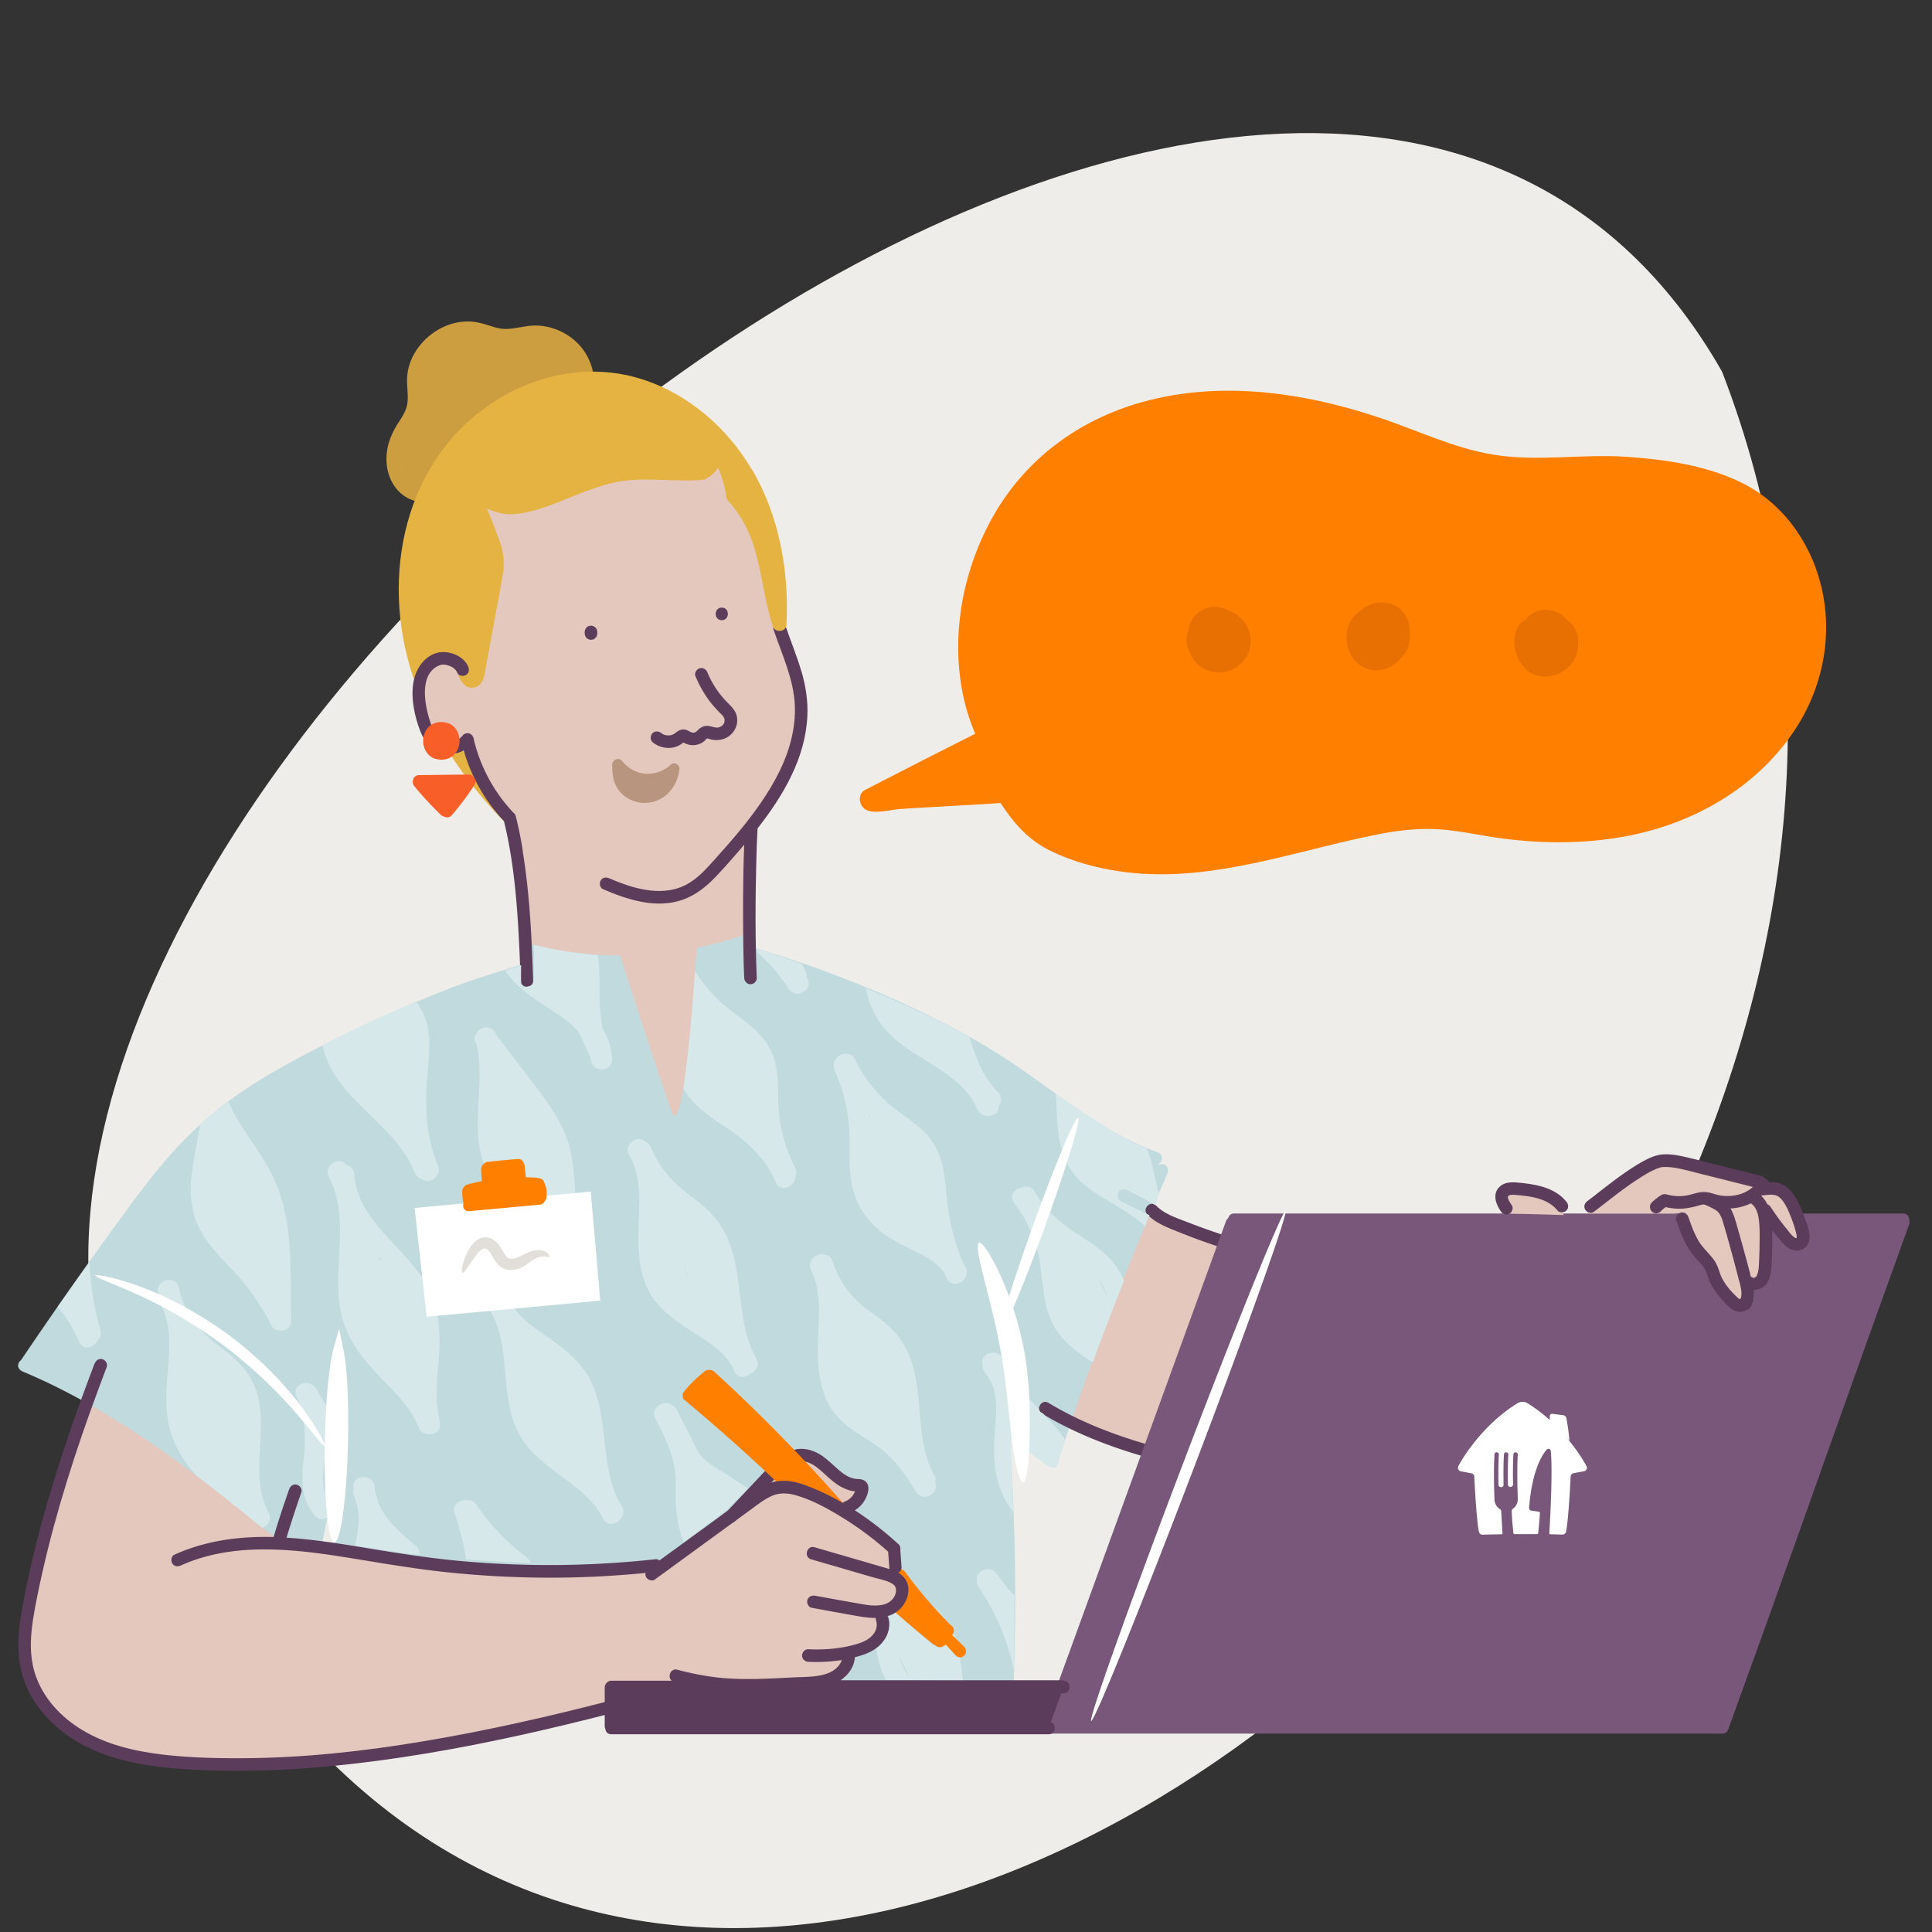 <svg xmlns="http://www.w3.org/2000/svg" viewBox="0 0 200 200"><rect x="0" y="0" width="200" height="200" fill="#333333" stroke="none"/><defs><style>.cls-1{fill:none}.cls-2{fill:#f75e28}.cls-3{fill:#e87003}.cls-4{fill:#e4c7bd}.cls-5{fill:#fff}.cls-7{fill:#e5b342}.cls-8{fill:#ff8000}.cls-9{fill:#c1dade}.cls-11{fill:#d6e8ea}.cls-14{fill:#5b3d5b}</style></defs><path d="M178.27 38.48C136.5-34.92-1.77 72.32 9.83 138.3c42.4 140.6 210.92 10.13 168.44-99.82Z" style="fill:#efedea" id="BG_Strong"/><g id="Illustrations"><path d="M60.98 37.26c-.6-1.37-1.76-2.46-3.14-3.05a6.15 6.15 0 0 0-2.27-.51c-.85-.02-1.67.19-2.5.3-.4.05-.82.08-1.22.02s-.8-.19-1.18-.31c-.72-.23-1.44-.43-2.2-.43-2.69-.02-5.24 1.9-6.07 4.43-.23.69-.29 1.42-.25 2.15.04.83.16 1.66-.12 2.46-.26.72-.76 1.34-1.13 2-.4.72-.71 1.52-.83 2.33-.23 1.55.15 3.2 1.31 4.31 1.22 1.16 2.97 1.29 4.52.84.4-.12.8-.28 1.18-.45.32-.14.4-.61.23-.89-.19-.33-.57-.38-.89-.23-.62.28-1.34.5-2.04.53.14-.11.26-.24.38-.38.51-.61.86-1.26 1.14-2.01.1-.26.18-.53.25-.8.38-.02.74-.15 1.07-.37.24-.16.45-.36.65-.58.15.05.31.08.49.1 1.12.13 2.1-.61 2.89-1.29.55-.47 1.05-.99 1.54-1.52.98-1.07 1.9-2.22 2.96-3.21.15-.14.3-.27.45-.4l.15-.12c.45.2.98.18 1.47-.07.12-.06.23-.14.34-.22.02.03.04.07.06.1.36.65 1.24.97 1.93.72-.04.24-.1.47-.18.7-.11.33.13.71.45.8.35.1.69-.12.8-.45.5-1.48.38-3.09-.24-4.51ZM44.33 48.61v-.02c.06.08.05.09 0 .02Zm12.54-10.32s.06.05.09.07c.07.07.08.1-.1-.08h.01Zm-14.58 9.99c-.1.1-.25.15 0 0Z" style="fill:#cc9e40" id="Layer_19"/><g id="Layer_10"><path class="cls-9" d="M34.1 153.06c-.03.16-1.44 7.04-1.44 7.04l-2.09-.36s-4.17-3.6-7.66-5.85-11.13-7.88-12.88-8.84-7.1-3.55-7.1-3.55 2.69-4.59 3.74-6.1 5.69-8.04 6.98-9.77c1.28-1.73 5.94-7.36 7.36-8.61 1.42-1.26 5.29-4.09 6.94-5.07 1.65-.97 8.36-4.5 10.54-5.49s9.69-4.09 11.03-4.53 4.42-1.41 4.42-1.41.31-1.52 1.26-1.86 2.55.49 4.16.59c3.21.2 6.94.43 9.44.09s5.44-1.04 5.92-1.19 2.91-.84 2.91-.84l.13 1.34s3.38 1.09 6.37 2.16 12.29 4.58 17.4 7.93 9.74 6.73 11.29 7.68c1.54.95 4.95 2.71 5.44 2.91s1.61.54 1.61.54l.25 1.64s-2.16 5.25-2.3 5.62-4.29 10.7-4.62 11.57c-.32.88-4.26 12.49-4.26 12.49s-2.16-1.55-2.55-1.86c-.38-.31-2.82-1.86-2.82-1.86s.84 12.77.85 15.44c.01 2.67-.15 11.58-.15 11.58l-19.02-.08-19.04-.11-2.94.26-8.79-12s-3.42-.1-7.16-.36-10.15-1.46-10.15-1.46l-1.76-.33s-.44-1.77-.61-2.48c-.17-.71-.71-4.91-.71-4.91Z"/><path class="cls-4" d="M54.54 98.18s-.26-3.44-.52-5.75-.94-6.42-1.05-6.9-3.09-4.71-3.61-6.04-.97-2.94-.97-2.94-1.34.85-2.51.4-1.6-2.31-2.05-3.61-.58-3.14.07-3.91 1.49-1.58 2.35-1.27 1.53.86 1.75 1.36.59 1.34.97 1.01.85-2.49 1.14-4.04c.29-1.56 1.6-7.01 1.38-8.15-.45-2.25-1.23-4.34-1.23-4.34L49 51.36s2.33 1.29 3.55 1.22 5.23-1.28 6.37-1.73 4.86-1.76 7-1.81c2.14-.04 4.68.1 5.93-.06 1.24-.16 1.73-.37 1.97-.93s.57-1 .57-1 .81 1.55 1.05 2.49.38 1.83.38 1.83 2.46 3.16 3.06 5.76c.59 2.6 1.09 5.49 1.55 6.92.46 1.44 1.61 4.24 1.97 5.77.36 1.53.55 4.39 0 6.74s-3.29 7.23-3.52 7.54-1.09 1.7-1.09 1.7l-.13 11.55s-5.46 1.66-7.8 1.94-9.74.16-11.07-.08c-1.34-.24-4.23-1.01-4.23-1.01ZM9.28 144.33c-.1.26 8.87 5.95 11.29 7.78s10 7.62 10 7.62 9.03.83 12.56 1.61 14.71 1.61 17.9 1.22c3.18-.39 6.84-.51 6.84-.51s4.17-2.46 6.78-4.37c2.62-1.91 4.93-4.86 4.93-4.86s1.71-3.46 4.1-1.97c2.38 1.49 3.85 3.05 5.46 2.94 0 0 .7.69-.37 1.47s-1.96.8-1.96.8 2.75 1.61 4.09 2.76 1.66 1.63 1.73 2.53.44 2.32.44 2.32c.27.5.61 1.59-.16 2.22s-1.49.93-1.49.93.12 1.93-.36 2.51-3.19 1.94-3.19 1.94-.08 1.5-1.06 2.03c-.98.53-4.7 1.23-5.62 1.14s-10.93-.92-10.93-.92l-.98 1.08h-6l-.04 2.13s-2.25.59-4.58 1.15c-2.33.55-17.69 3.65-21.9 4.06-4.22.42-15.81.94-19.29.43-3.48-.51-8.9-1.68-10.99-3.92s-4.25-3.6-3.93-7.52c.32-3.92 1.49-9.8 2.24-12.49s4.51-14.09 4.51-14.09ZM126.79 128.57l-7.85 21.68s-4.32-1.35-5.69-1.95c-1.37-.6-2.79-1.55-2.79-1.55s5.28-15.73 5.9-17.24c.62-1.52 2.78-4.56 2.78-4.56s4.3 2.81 5.39 2.89c1.09.08 2.26.74 2.26.74Z"/></g><g id="Layer_8"><path class="cls-7" d="M47.69 77.37c-.19-.29-.58-.42-.89-.23-.29.17-.42.59-.23.89 1.59 2.48 3.45 4.79 5.51 6.91.58.6 1.5-.32.92-.92-1.98-2.04-3.77-4.25-5.31-6.64Z"/><path class="cls-9" d="M33.56 153.33c.11 1.22.17 2.46.38 3.66s.56 2.3.86 3.44c.21.81 1.46.46 1.25-.35-.3-1.13-.65-2.25-.85-3.41-.02-.09-.03-.18-.05-.27 0-.02-.03-.19-.01-.08s0-.06-.01-.08c-.03-.23-.05-.45-.07-.68-.07-.75-.13-1.5-.2-2.24-.03-.35-.28-.65-.65-.65-.33 0-.68.3-.65.65Z"/><path class="cls-9" d="M33.28 160.06a468.096 468.096 0 0 1 4.43-19.6c.2-.81-1.05-1.16-1.25-.35-1.26 5.06-2.44 10.15-3.53 15.25-.31 1.45-.61 2.89-.9 4.34-.07.34.1.7.45.8.32.09.73-.11.8-.45ZM109.27 150.66a34.587 34.587 0 0 1-4.56-3.63c-.26-.24-.66-.25-.92 0s-.26.68 0 .92c1.49 1.41 3.11 2.69 4.82 3.83.29.19.72.06.89-.23.19-.32.06-.69-.23-.89Z"/><path class="cls-9" d="M101.12 129.21c.87 5.85 1.52 11.72 1.97 17.62a248.229 248.229 0 0 1 .54 27.68c-.03.83 1.27.83 1.3 0 .22-5.96.22-11.93 0-17.9a249.502 249.502 0 0 0-2.55-27.75c-.05-.35-.49-.54-.8-.45-.37.1-.5.45-.45.8ZM53.78 99.91c-2.01.63-4.02 1.24-6 1.95h-.01c-3.67 1.37-7.28 2.93-10.82 4.62-3.24 1.54-6.46 3.17-9.53 5.01-.34.2-.68.42-1.01.63-1.13.7-2.23 1.46-3.28 2.28-.16.12-.32.23-.48.35-.05.04-.09.08-.14.13-1.85 1.5-3.57 3.17-5.15 4.98-1.6 1.84-3.07 3.79-4.51 5.76-1.75 2.39-3.47 4.79-5.18 7.21-1.86 2.64-3.69 5.3-5.5 7.98-.13.09-.23.23-.27.37-.1.37.13.66.45.8 3.9 1.63 7.61 3.7 11.15 5.99 3.55 2.29 6.92 4.81 10.24 7.41 1.9 1.49 3.77 3 5.65 4.51.27.22.65.27.92 0 .23-.23.27-.7 0-.92-3.37-2.72-6.74-5.44-10.23-8.01-3.46-2.56-7.04-4.97-10.81-7.06a67.594 67.594 0 0 0-5.73-2.82c3.14-4.66 6.37-9.26 9.67-13.8 2.8-3.85 5.67-7.64 9.3-10.76.33-.28.66-.55.99-.82a54.15 54.15 0 0 1 3.74-2.6c.63-.38 1.27-.74 1.92-1.09.08-.04.14-.1.19-.17a141.95 141.95 0 0 1 12.79-6.33c1.96-.85 3.94-1.66 5.95-2.41h.01c1.98-.72 4-1.33 6.01-1.95.79-.25.45-1.5-.35-1.25ZM118.35 120.09c.37.15.74.29 1.12.43.33.12.71-.13.8-.45.1-.36-.12-.68-.45-.8-2.89-1.05-5.55-2.6-8.08-4.33-2.53-1.73-5.03-3.65-7.63-5.35-2.52-1.64-5.16-3.09-7.86-4.42-2.86-1.41-5.8-2.68-8.77-3.84a112.48 112.48 0 0 0-8.65-2.99l-1.02-.3c-.8-.23-1.15 1.02-.35 1.25 2.9.84 5.76 1.8 8.58 2.87 2.94 1.11 5.84 2.33 8.67 3.69 2.84 1.36 5.42 2.75 7.99 4.36 2.62 1.65 5.07 3.53 7.61 5.29 2.54 1.77 5.18 3.4 8.05 4.57ZM120.61 120.6c-.27-.16-.75-.09-.89.23-1.69 3.88-3.32 7.79-4.87 11.73s-2.93 7.68-4.28 11.56c-.79 2.28-1.56 4.57-2.31 6.87-.11.33.13.71.45.8.35.1.69-.12.8-.45a333.7 333.7 0 0 1 4.11-11.89c1.44-3.94 2.88-7.63 4.44-11.39.9-2.2 1.83-4.38 2.78-6.56.14-.32.1-.7-.23-.89Z"/><path class="cls-9" d="M78.08 97.15c-.09-.32-.46-.57-.8-.45a39.504 39.504 0 0 1-17.62 1.94c-1.68-.2-3.34-.52-4.98-.94-.81-.21-1.15 1.05-.35 1.25a40.641 40.641 0 0 0 18.29.39c1.69-.35 3.36-.82 5-1.39.33-.11.55-.44.45-.8Z"/><path class="cls-14" d="M82.96 69.5c-.46-1.58-1.1-3.11-1.63-4.67-.11-.33-.45-.55-.8-.45-.32.09-.56.46-.45.8.86 2.56 2.08 5.09 2.2 7.83.1 2.35-.53 4.65-1.55 6.76-1.09 2.23-2.55 4.27-4.12 6.18-.8.97-1.63 1.91-2.47 2.85-.84.93-1.67 1.91-2.74 2.57-2.58 1.62-5.75.67-8.33-.45-.32-.14-.7-.1-.89.23-.16.27-.09.75.23.89 2.56 1.11 5.56 2.08 8.32 1.08 1.34-.49 2.43-1.38 3.4-2.4.89-.93 1.74-1.91 2.58-2.89l.33-.39c-.14 3.55-.14 7.12-.09 10.67.02 1.04.04 2.09.09 3.13.02.35.29.65.65.65.34 0 .66-.3.65-.65-.17-4.1-.15-8.22-.04-12.33.03-1.04.06-2.09.12-3.13v-.02c2.67-3.41 4.97-7.29 5.16-11.68.07-1.55-.18-3.09-.61-4.58ZM9.78 141.17c-2.4 6.31-4.58 12.72-6.19 19.28-.4 1.64-.77 3.29-1.09 4.94s-.62 3.35-.6 5.05c.02 1.55.32 3.07.98 4.47.56 1.2 1.37 2.29 2.31 3.23 4.47 4.46 11.15 4.98 17.12 5.14 6.47.18 12.95-.41 19.35-1.37 6.53-.98 12.98-2.38 19.39-3.98l2.37-.6c.79-.2.46-1.46-.35-1.25-6.3 1.63-12.66 3.07-19.07 4.15-6.28 1.06-12.65 1.76-19.02 1.78-3.08.01-6.22-.07-9.27-.53-2.87-.43-5.7-1.27-8.08-2.97-2.06-1.47-3.71-3.6-4.23-6.11-.33-1.56-.22-3.19.02-4.75s.6-3.24.96-4.85c1.46-6.47 3.51-12.81 5.82-19.03.28-.76.56-1.51.85-2.27.13-.33-.14-.71-.45-.8-.37-.1-.67.13-.8.45Z"/><path class="cls-8" d="m99.8 170.46-1.24-1.2c.06-.07.11-.14.13-.22.04-.08.06-.16.06-.25a.66.66 0 0 0-.19-.46.567.567 0 0 0-.18-.12c-.01-.01-.02-.03-.03-.04a47.444 47.444 0 0 1-4.61-5.4c-.21-.28-.56-.42-.89-.23-.28.16-.44.6-.23.89.31.42.62.84.94 1.25l-.41 1.05c-.23-.09-.51-.07-.69.13-.22.24-.28.69 0 .92l4.08 3.39c.08.07.19.12.29.15.12.11.29.2.46.19l.17-.02c.11-.03.21-.09.29-.17h.01l1.13 1.07c.12.12.29.19.46.19s.35-.07.46-.19.2-.29.19-.46-.06-.34-.19-.46Z"/><path class="cls-14" d="m76.12 157.45 3.92-4.17c.24-.26.25-.66 0-.92s-.68-.26-.92 0l-3.92 4.17c-.24.26-.25.66 0 .92s.68.26.92 0ZM82.46 151.36c1.19-.4 2.24.62 3.05 1.36.48.44.98.88 1.55 1.19.3.16.62.3.94.39.17.04.35.07.52.09.13.02.34-.01.44.03l-.29-.17c-.06-.24-.08-.28-.08-.13 0-.05 0-.03-.02.05-.02.1-.05.2-.09.29-.03.08-.15.29-.22.38-.19.25-.49.48-.76.58-.33.12-.55.44-.45.8.09.32.47.58.8.45.73-.27 1.35-.77 1.72-1.46.18-.35.34-.77.33-1.17-.01-.62-.49-.94-1.07-.93-.73 0-1.38-.41-1.92-.87-.65-.55-1.23-1.17-1.95-1.63-.83-.53-1.89-.81-2.85-.5-.33.11-.55.45-.45.8.09.32.46.56.8.45ZM146.11 128.88c2.35 4.78 2.72 10.45 1.19 15.54-.43 1.45-1.02 2.83-1.77 4.15-.41.73.71 1.38 1.12.66 2.8-4.97 3.55-10.99 2.2-16.53-.38-1.55-.93-3.04-1.63-4.47-.15-.31-.6-.4-.89-.23-.32.19-.39.57-.23.89Z"/><path class="cls-14" d="M145.64 148.44c-1.5 1.7-3.46 2.87-5.63 3.5-2.53.73-5.2.7-7.8.41-2.71-.3-5.4-.88-8.06-1.47-2.58-.57-5.14-1.22-7.65-2.06-2.77-.93-5.46-2.09-7.97-3.6-.72-.43-1.37.69-.66 1.12 4.66 2.8 9.9 4.43 15.17 5.62 2.75.62 5.53 1.2 8.32 1.58 2.8.37 5.6.47 8.33-.18s5.07-1.97 6.85-4c.23-.26.26-.66 0-.92-.24-.24-.69-.26-.92 0ZM74.72 64.2c.83 0 .84-1.3 0-1.3s-.84 1.3 0 1.3ZM60.53 65.42v.16c0 .09.02.17.06.25.03.08.07.15.13.21s.13.11.21.13c.08.04.16.06.25.06l.17-.02c.11-.03.21-.09.29-.17l.1-.13c.06-.1.09-.21.09-.33v-.16c0-.09-.02-.17-.06-.25a.571.571 0 0 0-.13-.21.465.465 0 0 0-.21-.13.542.542 0 0 0-.25-.06l-.17.02c-.11.03-.21.09-.29.17l-.1.13a.63.63 0 0 0-.09.33ZM67.54 76.82c.86.71 2.14.84 3.06.15.02-.01.26-.18.26-.19l-.19.02s.03.02.04.03c.04.04.1.06.15.09.27.14.57.22.88.22s.58-.08.85-.21c.12-.06.22-.14.33-.22.07-.06.21-.24.28-.27-.02 0-.02-.01.1.02s.24.08.36.1c.33.07.66.07.99 0 .56-.11 1.06-.46 1.36-.94s.39-1.08.23-1.6c-.17-.58-.62-.97-1.03-1.39a9.7 9.7 0 0 1-1.97-3c-.13-.32-.43-.55-.8-.45-.31.08-.59.47-.45.8.4.98.91 1.88 1.56 2.72.3.38.62.74.96 1.08.14.14.3.28.4.45.09.14.11.29.1.41-.03.29-.24.54-.55.64-.43.14-.79-.14-1.26-.14-.32 0-.6.13-.84.33-.15.13-.26.28-.41.34-.12.05-.23.05-.37 0-.17-.05-.41-.24-.65-.28-.39-.07-.69.09-.98.32-.14.11-.29.2-.45.24-.34.09-.76.03-1.03-.19s-.65-.26-.92 0c-.23.23-.27.69 0 .92Z"/><path class="cls-7" d="M77.82 48.6c-2.5-4.27-6.47-7.73-11.19-9.29-.43-.14-.86-.26-1.29-.37-.42-.11-1.36-.27-1.36-.27-3.96-.61-8.05.22-11.59 2.17-.46.25-.91.52-1.34.81 0 0-1.04.72-1.22.86-1.14.87-2.2 1.85-3.13 2.94-1.71 2-3.02 4.31-3.92 6.78-1.81 4.98-1.93 10.51-.66 15.63.18.73.39 1.45.62 2.16.1.32.41.52.74.46 0 .04.02.07.02.07l.03-.08h.01c.33-.09.56-.46.45-.8-.03-.08-.05-.16-.08-.24.04-.03 1.27-1.06 2.35-1.27.89-.17.98.14 1.39.82-.22.15-.37.45-.27.71.16.43.34.9.7 1.21.35.31.82.38 1.25.19.84-.37.88-1.57 1.02-2.35l1.23-6.64c.18-.96.35-1.92.51-2.89v-.06c0-.04.02-.08.02-.11.06-.82.02-1.68-.21-2.48-.18-.59-.42-1.16-.63-1.74-.27-.74-.56-1.47-.88-2.19.89.42 1.84.67 2.83.59 2.13-.18 4.16-1.07 6.12-1.86 1.13-.45 2.27-.89 3.44-1.21 3.22-.95 6.56-.22 9.86-.47.06 0 .12 0 .18-.02.26-.1.5-.22.73-.39.26-.2.48-.42.67-.68.04-.06.08-.11.12-.17.12.28.23.57.34.88.12.35.22.7.31 1.06.04.18.08.37.12.56.03.15.05.3.06.43 0 .03 0 .05.01.08.02.14.08.27.18.38 1.15 1.29 2.03 2.8 2.58 4.44.6 1.79.9 3.66 1.28 5.51.21 1.04.46 2.06.78 3.07.1.3.39.51.7.47h.07c.37 0 .63-.3.65-.65.27-5.53-.75-11.24-3.57-16.05v-.02Z"/><path class="cls-8" d="M87.26 155.6A170.227 170.227 0 0 0 73.94 142a.678.678 0 0 0-.53-.18.668.668 0 0 0-.52.18c-.77.66-1.54 1.33-2.14 2.15a.51.51 0 0 0-.08.33v.08c.01.14.07.28.18.37s.02.01.03.02c0 0 .01 0 .02.01 2.8 2.33 5.54 4.75 8.21 7.24.76.71 1.51 1.42 2.26 2.14.37.36.86.15 1.04-.2.17.05.34.09.46.1.21 0 1.4.54 2.35.99.38.43.76.85 1.14 1.28.23.26.68.24.92 0 .26-.26.23-.65 0-.92Z"/><path class="cls-14" d="M118.77 125.72c.96.99 2.35 1.46 3.6 1.96 1.4.56 2.81 1.06 4.24 1.52.33.11.71-.13.8-.45.1-.35-.12-.69-.45-.8a75.05 75.05 0 0 1-4.05-1.44c-1.1-.43-2.38-.83-3.22-1.7-.58-.6-1.5.32-.92.92ZM54.12 88.08c-.19-1.21-.43-2.41-.73-3.59a.595.595 0 0 0-.24-.36 16.637 16.637 0 0 1-4.14-7.75.584.584 0 0 0-.21-.32.55.55 0 0 0-.09-.07.599.599 0 0 0-.38-.08c-.04 0-.08 0-.12.02-.16.04-.28.14-.36.27 0 .01-.02.02-.03.03.06-.07-.11.1-.13.13-.01 0-.04.03-.06.05l-.09.06c-.05.03-.16.09-.2.11-.01 0-.09.03-.1.04a2.194 2.194 0 0 1-1.25.06c-.19-.05-.22-.06-.41-.18a.847.847 0 0 1-.19-.16c-.08-.08-.16-.16-.22-.26-.31-.43-.5-.94-.66-1.44-.55-1.69-1.12-4.76.85-5.71.37-.18.69-.16 1.13-.01.38.13.69.35.85.73.14.32.61.39.89.23.33-.19.37-.56.23-.89-.47-1.09-1.95-1.66-3.07-1.44-1.29.26-2.21 1.47-2.51 2.7-.36 1.44-.12 3.05.29 4.45.38 1.27.95 2.68 2.29 3.17.82.3 1.77.23 2.54-.18.78 2.71 2.23 5.27 4.17 7.31 1.03 4.21 1.37 8.57 1.58 12.89.06 1.21.1 2.42.14 3.63.03.83 1.32.84 1.3 0-.14-4.48-.36-8.98-1.08-13.41Z"/><path d="M69.43 79.17c-.72.67-1.7 1.01-2.68.92-.95-.08-1.81-.62-2.4-1.36-.18-.23-.58-.19-.77 0l-.02.02c-.11.09-.19.22-.19.41.01.82.08 1.69.52 2.41.37.61.94 1.05 1.6 1.31 1.34.55 2.88.14 3.84-.94.56-.63.89-1.39.99-2.23.14-.45-.47-.95-.91-.54Z" style="fill:#b7957e"/><path class="cls-2" d="M45.69 78.64c2.5 0 2.51-3.89 0-3.89s-2.51 3.89 0 3.89ZM48.98 80.38a.57.57 0 0 0-.48-.2l-5.13.06c-.37 0-.58.26-.62.55-.05.21 0 .44.16.62.85 1.03 1.77 2.02 2.73 2.95.1.09.22.15.35.18.24.11.55.1.74-.11.88-1.01 1.68-2.08 2.4-3.2.17-.26.08-.66-.17-.84Z"/></g><g id="Layer_14"><path class="cls-1" d="M88.58 171.57c-.54 2.26-1.77 2.28-1.77 2.28l4.89.05c-.54-1.03-.84-2.13-1-3.28-1.01.83-2.13.94-2.13.94ZM93.81 173.16c.12.19.24.37.37.55-.4-.76-.77-1.53-1.1-2.33.15.61.38 1.21.73 1.78ZM110.68 147.91s-1.95-1.16-2.7-1.59c.82.87 1.63 1.76 2.29 2.73.21-.61.41-1.14.41-1.14ZM70.69 131c.17.46.38.91.65 1.33-.17-.35-.34-.69-.51-1.04l-.14-.29ZM89.99 115.58s.1-.02.14-.03c-.06-.05-.11-.11-.17-.16 0 .06.02.13.03.19ZM119.95 123.58l.17-.62-.93-2.71c.08.39.17.77.25 1.15l.51 2.19ZM39.28 130.46l.15-.03-.24-.27.09.3Z"/><path class="cls-1" d="M101.33 164.33c-.14-.21-.19-.41-.19-.6-.32-1.05 1.34-1.87 2.06-.8.54.8 1.15 1.53 1.82 2.21 0-2.32 0-4.49-.05-5.61-.03-.78-.06-1.84-.09-3.01-.47-.64-.89-1.34-1.22-2.14-.85-2.08-.84-4.19-.66-6.39.13-1.53.29-3.27-.3-4.72-.18-.29-.35-.59-.5-.9-.06-.08-.13-.17-.2-.25-.24-.27-.31-.57-.28-.85-.37-1.27 1.68-1.79 2.16-.5.06.15.12.3.19.45.26.39.48.8.66 1.23.78 1.25 1.82 2.34 2.85 3.43-.09-.46.26-1.17.98-.73.94.57 2.59 1.4 2.59 1.4s.85-2.45 1.97-5.52c-.27-.17-.53-.34-.79-.51-1.47-1-2.79-2.16-3.52-3.82-.86-1.96-.84-4.11-1.2-6.18-.38-2.21-1.29-4.22-2.63-6.01-.54-.72.03-1.43.74-1.56.47-.23 1.07-.17 1.4.41 1.26 2.19 3.02 3.54 5.12 4.85 1.74 1.09 3.24 2.34 4.07 4.26.02.03.03.07.04.1.87-2.25 1.66-4.28 2.14-5.53l-.04-.17c-2.1-2.05-5.33-2.95-7.23-5.28-1.47-1.81-1.74-4.04-1.84-6.3-.03-.69-.05-1.41-.13-2.12-1.5-1.11-4.24-3.26-8.89-5.84.63 2.11 1.39 4.15 2.96 5.71.46.46.38 1.04.06 1.44.15 1.1-1.71 1.49-2.21.3-1.5-3.58-6.06-4.95-8.75-7.44-1.49-1.37-2.43-3.07-2.77-5.05-2.45-1-4.75-1.86-6.62-2.52.1.23.21.46.33.69.12.23.15.46.12.67l.06.09c.77 1.2-1.14 2.31-1.91 1.12a18.26 18.26 0 0 0-3.27-3.8c.01.72.03 2.35 0 2.69-.05.44 0 .39-.36.6s-.99.1-1.06-.47 0-4.51 0-4.51-2.41.87-6.08 1.5c.03.06.05.12.07.18.16.12.29.29.38.5.12.3.22.6.31.91.74 1.33 1.68 2.55 2.8 3.6 1.46 1.38 3.28 2.36 4.56 3.92 1.5 1.82 1.59 3.88 1.59 6.14 0 2.54.57 4.97 1.73 7.23.17.34.16.66.05.93 0 1.06-1.51 1.77-2.01.64-1.11-2.48-2.85-4.17-5.09-5.64-1.95-1.27-3.92-2.6-4.87-4.82-.9-2.09-.82-4.41-.74-6.64.07-2.28.18-4.65-1.24-6.58v-.02c-.53.06-1.08.12-1.65.16-1.67.13-3.33.1-4.83-.01.34 2.53-.07 5.2.5 7.65.43.72.74 1.5.88 2.35 0 .04.02.09.02.13.03.21.05.42.06.64.06 1.42-2.16 1.42-2.21 0 0-.07 0-.13-.01-.2-.02-.04-.04-.08-.06-.11-.05-.06-.09-.14-.13-.22-.35-.79-.71-1.58-1.09-2.35-.83-.91-1.92-1.65-2.91-2.29-1.72-1.12-3.51-2.26-4.67-3.99-2.13.72-5.92 2.03-9.16 3.27.45.57.81 1.21 1.03 1.98.66 2.35.04 4.94-.01 7.32-.06 2.56.16 5.16 1.19 7.52.5 1.14-.92 2.14-1.65 1.48a1.12 1.12 0 0 1-.74-.69c-1.67-4.31-6.29-6.6-8.54-10.57-.48-.85-.81-1.71-1-2.6-3.55 1.83-7.33 3.95-9.72 5.72-.02.01-.04.03-.06.04 1.22 2.85 3.47 5.25 4.77 8.09 2.05 4.49 1.63 9.82 1.77 14.64.04 1.31-1.84 1.41-2.16.3a24.959 24.959 0 0 0-4.16-5.79c-1.46-1.53-2.94-3.06-3.63-5.1-1.07-3.19.03-6.43.51-9.67-3.01 2.85-6.12 6.59-8.43 9.9-.83 1.18-1.88 2.68-3 4.26.06 2.39.43 4.74 1.1 7.06.13.44 0 .8-.26 1.04-.32.81-1.5 1.2-1.93.22-.58-1.33-1.32-2.55-2.22-3.65-1.88 2.65-3.44 4.85-3.78 5.35-.73 1.07-.16 1.11 1.56 1.83 1.71.72 4.62 2.45 4.62 2.45s.99-3.01 1.19-3.56c.21-.55.62-.8 1.12-.69s.49.42.14 1.35c-.35.93-1.26 3.48-1.26 3.48s4.42 2.71 8.82 5.86c.67.48 1.38 1 2.08 1.53-1.17-1.21-2.1-2.58-2.66-4.2-.83-2.38-.58-4.89-.38-7.35.18-2.2.27-4.49-.91-6.45-.19-.32-.2-.62-.11-.88 0-.04-.02-.08-.03-.11-.32-1.39 1.82-1.97 2.13-.59.59 2.61 2.08 4.48 4.19 6.06 1.74 1.31 3.25 2.68 3.91 4.83 1.22 4-.87 8.64 1.21 12.41.37.67-.01 1.3-.55 1.55-.02.03-.05.06-.08.1l1.12.93s1.17-3.62 1.41-4.25c.24-.63.19-1.43.86-1.32s.73.47.5 1.32c-.23.85-1.36 4.18-1.36 4.18s2.29.22 4.66.52c.67.08 1.45.22 2.4.38.03-.18.06-.36.09-.52.23-1.2.38-2.31.15-3.44-.11-.31-.21-.63-.28-.96-.02-.06-.05-.12-.07-.18-.11-.26-.12-.5-.07-.73 0-.06-.02-.12-.02-.19-.1-1.42 2.11-1.41 2.21 0 .01.17.03.34.06.51.13.36.24.73.32 1.1.75 1.81 2.41 3.21 3.87 4.47.32.28.41.61.34.91 1.41.16 3.02.32 4.88.46-.27-1.62-.67-3.21-1.2-4.78-.3-.88.5-1.43 1.22-1.34.38-.05.79.08 1.07.49 1.39 2.07 3.12 3.9 5.13 5.38.21.16.38.38.48.63 4.77.17 7.6.02 9.34-.03 2.37-.08 3.97-.23 3.97-.23s.25-.37.52-.47c.1-.03.94-.64 1.98-1.4-.72-1.88-.88-3.74-.82-5.81.07-2.58-.9-4.69-2.09-6.93-.59-1.1.81-2.09 1.61-1.47.23.07.45.23.59.52.47.93.94 1.85 1.42 2.78.38.74.71 1.6 1.3 2.21.7.72 1.72 1.22 2.56 1.77.69.46 1.39.92 2.08 1.37l1.74-1.78s-7.59-6.73-8.06-7.2-.66-.66-.27-1.09.97-1.09 1.5-1.57 1.11-.93 1.66-.46c.54.47 8.3 8.09 8.3 8.09 1.61-.58 3.57 1.21 4.73 2.22 1.17 1.01 1.52.51 2.24.87s.91.69.45 1.73c-.47 1.04-1.13 1.45-1.13 1.45s.51.39 1.75 1.28c1.25.9 2.85 2.37 2.85 2.37l.2 2.25s.06.21 1.3 1.72c.5.61 1.17 1.37 1.83 2.1.56.49 1.08 1.03 1.5 1.65.3.32.52.56.61.66.21.23.18.52.11.72.06.15.11.3.16.45.4.34 1.12 1 1.12 1.38s-.32.66-.66.66c.13.8.21 1.61.32 2.41l5.29.06v-.98c-.62-3.15-1.84-6.07-3.65-8.72h.02Zm-67.52-15.18c0 .15 0 .29-.01.44-.1 1.78-.94 4.2.36 5.74.92 1.08-.64 2.65-1.56 1.56-1.4-1.65-1.43-3.62-1.18-5.68.29-2.36.17-4.51-.75-6.73-.52-1.27 1.44-1.84 2.07-.72.04.05.08.11.11.17.66 1.25 1.44 2.41 2.35 3.49.86 1.02-.47 2.47-1.4 1.72Zm9.51-1.41c-.86-2.18-2.66-3.79-4.23-5.45-1.55-1.65-2.97-3.43-3.61-5.64-1.4-4.78.95-10.26-1.43-14.78-.63-1.19 1.05-2.25 1.79-1.29.43.12.8.46.83 1.02.29 4.68 5.19 7.46 7.37 11.23 1.19 2.05 1.53 4.32 1.44 6.67-.09 2.48-.56 4.99 0 7.45.03.14.03.27.02.4.26 1.19-1.7 1.65-2.19.4Zm6-39.68c-.29-.4-.25-.78-.03-1.08.38-.79 1.76-.93 2.07.14 1.45 1.89 2.9 3.78 4.34 5.68 1.18 1.57 2.29 3.19 2.97 5.04 1.34 3.68.27 8 2.33 11.44.36.6.09 1.17-.37 1.45-.46.51-1.34.64-1.75-.14-1.87-3.59-5.96-5.27-8.08-8.69-2.67-4.3-.4-9.25-1.48-13.84Zm15.07 48.93c-.31.77-1.48 1.14-1.96.2-1.96-3.84-6.83-5.03-8.79-8.93-2.07-4.1-.54-9.3-3.24-13.11-.78-1.1.9-2.15 1.77-1.28.23.12.43.31.56.61.77 1.88 2.68 3 4.25 4.12 1.66 1.18 3.24 2.47 4.17 4.33 2.02 4.08.82 9.08 3.22 12.99.24.39.21.77.02 1.07Zm13.25-14.82c-.49.45-1.27.52-1.6-.25-.86-2-2.73-3.04-4.48-4.17-1.75-1.12-3.54-2.38-4.48-4.3-1.07-2.18-1.04-4.62-.96-6.99.08-2.35.26-4.83-.98-6.93-.67-1.14.93-2.18 1.74-1.34.23.12.43.31.54.6.86 2.13 2.34 3.7 4.17 5.04 1.65 1.21 2.96 2.5 3.77 4.41 1.67 3.93.81 8.55 2.94 12.31.41.72-.06 1.39-.66 1.59Zm17.19 12.26c-1.29-2.12-2.59-3.9-4.74-5.22-1.78-1.09-3.54-2.18-4.46-4.14-.93-1.97-1.03-4.21-.94-6.35.09-2.4.39-4.96-.71-7.19-.45-.91.41-1.75 1.16-1.67.45-.01.91.22 1.09.77.71 2.23 2.11 3.98 4.03 5.29 1.7 1.16 3.02 2.39 3.83 4.32 1.67 3.99.53 8.67 2.63 12.5.15.27.17.53.12.76.47 1.15-1.29 2.09-2 .94Zm3.72-21.6c-.22-.07-.43-.24-.56-.53-.06-.14-.12-.27-.18-.41-.91-1.46-2.61-2.11-4.11-2.86-1.82-.9-3.42-2.02-4.51-3.77-1.33-2.17-1.29-4.5-1.26-6.96.02-2.59-.48-5.14-1.54-7.51-.41-.91.42-1.73 1.15-1.69.37-.04.74.11.96.56.94 1.93 2.24 3.62 3.93 4.96 1.51 1.19 3.23 2.14 4.25 3.83 1.1 1.81 1.16 3.96 1.38 6 .24 2.16.79 4.28 1.64 6.28.09.16.18.32.26.49.47 1.02-.64 1.94-1.42 1.62Z"/><path class="cls-1" d="M113.76 132.44c.29.59.57 1.18.85 1.77-.04-.12-.07-.23-.11-.35-.19-.54-.44-1.01-.74-1.43ZM27.82 129.78s-.06.02-.1.02l.11.21c0-.08 0-.15-.01-.23Z"/><path class="cls-11" d="M20.2 126.11c.69 2.05 2.17 3.58 3.63 5.1 1.66 1.74 3.05 3.65 4.16 5.79.32 1.1 2.2 1.01 2.16-.3-.14-4.82.29-10.15-1.77-14.64-1.3-2.84-3.54-5.24-4.77-8.09-.94.7-1.91 1.53-2.9 2.47-.48 3.24-1.58 6.48-.51 9.67Zm7.63 3.67c0 .08 0 .15.01.23l-.11-.21s.07-.01.1-.02ZM45.49 146.95c-.56-2.46-.1-4.97 0-7.45.09-2.34-.26-4.62-1.44-6.67-2.19-3.77-7.08-6.54-7.37-11.23-.03-.56-.4-.9-.83-1.02-.74-.96-2.42.1-1.79 1.29 2.38 4.52.03 9.99 1.43 14.78.65 2.21 2.06 3.99 3.61 5.64 1.57 1.66 3.37 3.27 4.23 5.45.49 1.25 2.45.79 2.19-.4.02-.13.01-.26-.02-.4Zm-6.21-16.49-.09-.3.24.27c-.05 0-.1.01-.15.03ZM42.93 121.37c.15.38.43.6.74.69.74.66 2.15-.34 1.65-1.48-1.04-2.37-1.25-4.97-1.19-7.52.06-2.39.68-4.98.01-7.32-.22-.76-.58-1.41-1.03-1.98-1.55.59-2.98 1.17-4.04 1.66-1.61.75-3.61 1.72-5.69 2.79.2.88.52 1.75 1 2.6 2.25 3.97 6.87 6.25 8.54 10.57ZM50.81 121.91c2.12 3.42 6.21 5.09 8.08 8.69.41.78 1.29.65 1.75.14.46-.29.73-.85.37-1.45-2.07-3.44-.99-7.76-2.33-11.44-.68-1.86-1.79-3.48-2.97-5.04-1.44-1.9-2.89-3.79-4.34-5.68-.31-1.07-1.7-.92-2.07-.14-.22.29-.26.68.03 1.08 1.09 4.59-1.18 9.54 1.48 13.84ZM61.15 142.94c-.92-1.86-2.51-3.15-4.17-4.33-1.58-1.12-3.49-2.25-4.25-4.12a1.16 1.16 0 0 0-.56-.61c-.87-.88-2.55.17-1.77 1.28 2.7 3.81 1.17 9.01 3.24 13.11 1.97 3.9 6.83 5.09 8.79 8.93.48.94 1.65.57 1.96-.2.18-.3.22-.68-.02-1.07-2.4-3.91-1.2-8.91-3.22-12.99ZM54.48 161.17a21.683 21.683 0 0 1-5.13-5.38c-.27-.41-.68-.54-1.07-.49-.72-.09-1.52.46-1.22 1.34.53 1.57.93 3.16 1.2 4.78.22.02.44.03.66.05 2.3.17 4.29.27 6.03.33-.09-.25-.26-.47-.48-.63ZM32.85 143.94a.99.99 0 0 0-.11-.17c-.62-1.12-2.59-.55-2.07.72.92 2.22 1.04 4.37.75 6.73-.26 2.05-.22 4.03 1.18 5.68.92 1.09 2.48-.48 1.56-1.56-1.31-1.53-.46-3.95-.36-5.74 0-.15 0-.29.01-.44.93.74 2.26-.71 1.4-1.72-.91-1.07-1.69-2.24-2.35-3.49ZM43.04 160.04c-1.47-1.25-3.13-2.65-3.87-4.47-.09-.37-.19-.74-.32-1.1-.03-.17-.05-.34-.06-.51-.1-1.41-2.31-1.42-2.21 0 0 .06.02.13.02.19-.05.22-.04.47.07.73.03.06.05.12.07.18.07.33.17.65.28.96.22 1.13.08 2.24-.15 3.44-.03.16-.06.34-.09.52 1.57.27 3.65.63 6.61.97.06-.3-.02-.64-.34-.91ZM27.81 156.58c-2.08-3.77.02-8.4-1.21-12.41-.66-2.15-2.17-3.52-3.91-4.83-2.11-1.58-3.59-3.45-4.19-6.06-.32-1.39-2.45-.8-2.13.59 0 .04.02.08.03.11-.1.26-.08.57.11.88 1.18 1.96 1.09 4.25.91 6.45-.2 2.47-.46 4.97.38 7.35.57 1.62 1.5 2.99 2.66 4.2 2.62 1.98 5.27 4.15 6.72 5.35.03-.03.05-.06.08-.1.54-.25.92-.88.55-1.55ZM10.13 138.7c.26-.24.39-.6.26-1.04-.67-2.32-1.04-4.67-1.1-7.06-1.1 1.55-2.25 3.18-3.31 4.67.9 1.1 1.64 2.32 2.22 3.65.43.98 1.61.58 1.93-.22ZM56.95 104.47c.98.63 2.08 1.37 2.91 2.29.39.77.74 1.56 1.09 2.35.04.08.08.16.13.22.02.04.04.08.06.11 0 .07.01.13.01.2.06 1.42 2.27 1.42 2.21 0 0-.22-.03-.43-.06-.64 0-.04 0-.09-.02-.13-.14-.85-.45-1.63-.88-2.35-.57-2.45-.16-5.13-.5-7.65-3.77-.28-6.63-1.08-6.63-1.08v3.57s0 .52-.36.68c-.36.16-.93.26-.96-.31s0-1.82 0-1.82-.64.21-1.67.56c1.15 1.73 2.94 2.87 4.67 3.99ZM75.36 128.28c-.81-1.91-2.12-3.2-3.77-4.41-1.83-1.34-3.31-2.91-4.17-5.04a1.11 1.11 0 0 0-.54-.6c-.81-.84-2.41.2-1.74 1.34 1.24 2.1 1.06 4.58.98 6.93-.08 2.37-.1 4.81.96 6.99.94 1.92 2.73 3.18 4.48 4.3 1.76 1.12 3.63 2.17 4.48 4.17.33.76 1.11.69 1.6.25.6-.2 1.07-.88.66-1.59-2.13-3.76-1.27-8.38-2.94-12.31Zm-4.68 2.73.14.29c.17.35.34.69.51 1.04-.27-.42-.48-.86-.65-1.33ZM72.78 150.94c-.59-.6-.92-1.47-1.3-2.21-.47-.93-.94-1.85-1.42-2.78-.15-.29-.36-.45-.59-.52-.8-.62-2.2.37-1.61 1.47 1.19 2.24 2.16 4.34 2.09 6.93-.06 2.07.1 3.94.82 5.81 1.88-1.37 4.4-3.26 4.4-3.26l2.25-2.3c-.69-.46-1.39-.92-2.08-1.37-.83-.55-1.85-1.06-2.56-1.77ZM69.63 105.31c-.07 2.23-.15 4.55.74 6.64.95 2.22 2.92 3.54 4.87 4.82 2.24 1.47 3.99 3.16 5.09 5.64.51 1.13 2.02.42 2.01-.64.12-.27.13-.6-.05-.93-1.16-2.26-1.73-4.69-1.73-7.23 0-2.26-.09-4.32-1.59-6.14-1.28-1.56-3.11-2.54-4.56-3.92a15.288 15.288 0 0 1-2.8-3.6c-.09-.3-.19-.61-.31-.91a1.15 1.15 0 0 0-.38-.5c-.03-.06-.05-.12-.07-.18-.77.13-1.6.26-2.47.36v.02c1.42 1.93 1.31 4.29 1.24 6.58ZM96.71 152.73c-2.09-3.82-.95-8.51-2.63-12.5-.81-1.93-2.13-3.16-3.83-4.32-1.92-1.31-3.32-3.06-4.03-5.29-.18-.55-.63-.78-1.09-.77-.75-.08-1.61.76-1.16 1.67 1.1 2.23.8 4.79.71 7.19-.08 2.15.02 4.38.94 6.35.93 1.96 2.68 3.05 4.46 4.14 2.15 1.31 3.45 3.09 4.74 5.22.7 1.15 2.46.21 2-.94.05-.23.03-.5-.12-.76ZM96.51 166.07c.56.62 1.1 1.21 1.5 1.65-.42-.62-.94-1.15-1.5-1.65ZM98.63 169.32l.27.22c-.05-.15-.1-.3-.16-.45-.05.14-.11.23-.11.23ZM98.93 171.37c-.43-.48-1.03-1.13-1.03-1.13-.56.65-1.07.21-1.81-.38s-3.39-2.94-3.39-2.94c-.35.5-.73.34-.73.34s.54 1.05-.54 2.6c-.22.31-.46.56-.72.77.16 1.14.45 2.25 1 3.28l7.98.08c-.11-.8-.2-1.61-.32-2.41a.59.59 0 0 1-.43-.21Zm-5.12 1.79c-.35-.57-.58-1.17-.73-1.78.33.8.69 1.57 1.1 2.33-.13-.18-.25-.36-.37-.55ZM99.71 130.73c-.85-2-1.41-4.12-1.64-6.28-.22-2.04-.28-4.19-1.38-6-1.03-1.69-2.75-2.64-4.25-3.83-1.69-1.34-2.99-3.03-3.93-4.96-.22-.45-.59-.6-.96-.56-.73-.05-1.55.78-1.15 1.69 1.06 2.37 1.57 4.92 1.54 7.51-.02 2.46-.07 4.79 1.26 6.96 1.08 1.76 2.69 2.88 4.51 3.77 1.51.75 3.2 1.4 4.11 2.86.06.14.12.28.18.41.13.29.33.46.56.53.77.32 1.89-.6 1.42-1.62-.08-.17-.17-.33-.26-.49Zm-9.72-15.15c0-.06-.02-.13-.03-.19.06.05.11.11.17.16-.05 0-.1.02-.14.03ZM104.07 141.23c-.06-.15-.13-.29-.19-.45-.48-1.29-2.53-.77-2.16.5-.03.28.05.58.28.85.07.08.14.17.2.25.16.31.32.61.5.9.59 1.45.43 3.19.3 4.72-.18 2.2-.19 4.31.66 6.39.33.79.74 1.5 1.22 2.14-.1-3.41-.22-7.63-.22-7.63s2.91 2.29 3.89 2.88c.99.6.98-.44 1.19-1.15.1-.35.32-1 .53-1.57-.66-.97-1.46-1.86-2.29-2.73a7.71 7.71 0 0 1-.21-.12c-.11-.06-.17-.18-.2-.31-1.04-1.09-2.07-2.19-2.85-3.43-.18-.43-.39-.84-.66-1.23ZM103.2 162.94c-.72-1.07-2.37-.25-2.06.8 0 .19.05.39.19.6 1.81 2.65 3.02 5.58 3.65 8.72.01-1.33.04-4.75.04-7.92-.67-.67-1.28-1.41-1.82-2.21ZM81.63 102.35c.77 1.19 2.68.09 1.91-1.12l-.06-.09c.03-.21 0-.43-.12-.67-.12-.23-.22-.45-.33-.69-2.82-1-4.68-1.58-4.68-1.58v.34c1.26 1.11 2.36 2.37 3.27 3.8ZM92.42 107.36c2.69 2.49 7.25 3.86 8.75 7.44.5 1.19 2.36.8 2.21-.3.32-.39.4-.98-.06-1.44-1.56-1.56-2.33-3.6-2.96-5.71a86.56 86.56 0 0 0-4.58-2.35c-2.05-.98-4.15-1.88-6.13-2.69.34 1.98 1.28 3.68 2.77 5.05ZM112.24 128.21c-2.1-1.31-3.87-2.66-5.12-4.85-.33-.58-.93-.64-1.4-.41-.71.13-1.28.84-.74 1.56 1.34 1.79 2.25 3.8 2.63 6.01.36 2.08.34 4.22 1.2 6.18.73 1.66 2.05 2.82 3.52 3.82.26.18.52.35.79.51.59-1.61 1.26-3.39 1.92-5.08.44-1.13.89-2.28 1.32-3.38-.02-.03-.03-.07-.04-.1-.83-1.92-2.33-3.18-4.07-4.26Zm1.52 4.23c.3.42.55.88.74 1.43.04.12.08.23.11.35-.28-.59-.56-1.19-.85-1.77ZM111.23 121.6c1.89 2.33 5.12 3.23 7.23 5.28l.04.17c.3-.79.49-1.26.49-1.26s-2.49-1.17-3.01-1.48c-.52-.31-.31-1.56.72-1.09 1.04.47 2.94 1.56 2.94 1.56l.32-1.19-.51-2.19c-.09-.38-.17-.76-.25-1.15l-.47-1.39c-2.08-.62-7.21-4.1-8.87-5.24-.17-.12-.37-.26-.59-.43.08.7.1 1.42.13 2.12.1 2.26.37 4.49 1.84 6.3Z"/><path class="cls-4" d="M63.66 97.3s4.46 13.84 5.85 17.73c1.39 3.89 2.69-18.17 2.69-18.17l-8.54.44Z"/></g><g id="Layer_11"><path class="cls-5" d="m42.92 125.05 18.23-1.7.99 11.29-17.97 1.67-1.25-11.26z"/><path class="cls-8" d="M56.29 122.28a.583.583 0 0 0-.57-.31.775.775 0 0 0-.23-.06c-.35-.02-.7-.03-1.05-.04l-.13-1.17a.733.733 0 0 0-.14-.38c-.08-.21-.27-.36-.57-.34-1.03.08-2.05.18-3.08.29a.62.62 0 0 0-.43.22c-.16.1-.28.27-.28.52 0 .42.03.85.1 1.26-.51.1-1.01.21-1.52.35-.19.05-.31.16-.38.29-.1.1-.16.24-.16.43 0 .42.05.84.12 1.25-.1.38.09.83.59.79l7.29-.67c.27-.02.45-.18.54-.37.08-.08.14-.17.16-.29.1-.62.03-1.23-.29-1.77Z"/></g><g id="Layer_4"><path d="M197.64 126.37c.05-.35-.16-.75-.62-.75h-69.27c-.34 0-.54.21-.6.47-.1.08-.19.2-.24.33l-3.9 10.74-3.61 9.93-3.52 9.68-3.58 9.86-3.86 10.61-.51 1.41c-.07.21 0 .43.14.59.07.09.18.16.31.2.02 0 .04 0 .06.01.03 0 .07 0 .1.01h69.86c.21-.03.35-.15.43-.3.03-.05.06-.11.09-.17 1.3-3.58 2.59-7.16 3.88-10.74 1.19-3.31 2.37-6.62 3.55-9.93 1.15-3.23 2.29-6.46 3.44-9.68 1.15-3.23 2.34-6.58 3.52-9.87 1.27-3.54 2.54-7.08 3.82-10.62l.51-1.41c.04-.12.04-.26 0-.38Z" style="fill:#78577a"/><path class="cls-14" d="M110.09 173.94H87.01c.83-.56 1.42-1.4 1.49-2.39.3-.07.6-.16.89-.26.87-.31 1.6-.75 2.12-1.49.5-.69.7-1.63.41-2.45 0-.02-.02-.04-.03-.06.41-.12.81-.32 1.16-.62.88-.75 1.35-2.2.65-3.22-.19-.27-.43-.48-.7-.64.2-.11.34-.31.33-.55l-.13-1.81v-.07c.02-.19-.03-.39-.18-.52-2.8-2.55-6.07-4.79-9.64-6.11-.97-.36-1.99-.57-3.02-.4-.91.16-1.73.65-2.46 1.18-1.7 1.2-3.37 2.45-5.06 3.68l-4.58 3.33a.516.516 0 0 0-.39-.13c-6.83.75-13.73.8-20.56.15-3.25-.31-6.47-.83-9.69-1.36-2.64-.44-5.29-.85-7.96-1.02.48-1.57.99-3.13 1.53-4.68.12-.33-.13-.71-.45-.8-.36-.1-.68.12-.8.45-.58 1.64-1.12 3.29-1.62 4.96h-.16c-3.46-.08-6.93.39-10.1 1.83-.32.14-.4.61-.23.89.19.33.57.38.89.23 5.58-2.52 11.96-1.68 17.8-.73 3.24.53 6.48 1.08 9.75 1.43 3.36.35 6.74.54 10.12.56 3.48.02 6.97-.15 10.44-.49-.03.15-.02.3.07.45.16.28.6.44.89.23s9.84-7.17 9.84-7.17c.73-.53 1.46-1.13 2.29-1.49.79-.34 1.6-.3 2.42-.07 1.73.48 3.38 1.41 4.9 2.34 1.67 1.03 3.24 2.2 4.7 3.51l.12 1.65s.01.1.02.15c-.02 0-.04-.01-.06-.02-.77-.23-1.55-.45-2.33-.68l-5.37-1.56c-.8-.23-1.15 1.02-.35 1.25s4.23 1.23 4.23 1.23l2.17.63c.59.17 1.26.29 1.81.56.19.09.38.24.45.34l.06.11c.01.03.02.06.03.08 0 0 .02.11.03.12v.26c0 .04-.02.12-.02.11l-.03.13s-.05.14-.04.12c-.09.21-.2.37-.33.5-.3.32-.73.5-1.24.56-.61.08-1.24 0-1.84-.11-1.63-.28-3.25-.58-4.87-.87-.34-.06-.7.09-.8.45-.09.31.11.74.45.8 1.61.29 3.21.59 4.82.87.58.1 1.2.18 1.81.18 0 .08 0 .16.02.24.18.52.05 1.07-.33 1.51-.43.52-1.09.79-1.72.97-1.6.46-3.29.6-4.95.52-.35-.02-.65.31-.65.65 0 .37.3.63.65.65 1 .05 2 .01 3-.12l.46-.06c-.2.61-.76 1.1-1.4 1.35-1.11.43-2.37.38-3.53.44-2.62.13-5.24.3-7.86.02-1.43-.16-2.84-.44-4.23-.81-.71-.19-1.06.76-.58 1.14h-6.25c-.21 0-.37.08-.47.21-.13.12-.22.28-.22.48v4.02c0 .1.03.2.07.29.04.29.24.54.62.54h45.27c.75 0 .83-1.05.22-1.26l1.08-2.98h.24c.83 0 .84-1.3 0-1.3Z"/></g><g id="Right_hand"><path class="cls-4" d="m161.88 125.78-5.95-.17s-.6-1.04-.49-1.59.43-1.04 1.03-1 4 .46 4.48 1 .93 1.76.93 1.76ZM164.26 125.6s2.98-2.83 4.49-3.78c1.51-.95 2.17-1.9 3.8-1.68 1.63.22 6.43 1.41 7.28 1.63s2.31.6 2.67.78 1.49.14 2.1.86 1.68 2.96 1.83 3.5.69 1.4.23 1.64-.76.49-1.15 0-2.63-2.77-2.63-2.77-.09 4.01-.12 4.58-.14 1.95-.59 2.24-1.26.31-1.26.31.17 1.67-.26 2.07-.93.58-1.28 0-1.25-1.34-1.69-2.38c-.45-1.04-.99-2.21-1.73-3.1-.74-.89-1.79-3.97-1.79-3.97l-.35.08h-9.53v-.02Z"/><path class="cls-14" d="M185.98 128.18h.01-.01zM185.99 128.17zM186.95 126.44c-.32-.97-.72-2-1.32-2.84-.35-.48-.77-.87-1.33-1.08-.38-.14-.79-.16-1.19-.14a.715.715 0 0 0-.43-.42.637.637 0 0 0-.35-.23l-5.23-1.31c-.86-.22-1.72-.44-2.58-.64-.79-.18-1.63-.34-2.44-.27-.92.08-1.79.58-2.57 1.04-.95.58-1.86 1.23-2.75 1.91-.5.37-.99.76-1.48 1.14l-.3.24s-.04.03-.07.05l-.12.09c-.15.12-.3.23-.46.35-.28.21-.42.56-.23.89.16.28.6.44.89.23.34-.25.66-.51.99-.76.42-.33.66-.52 1.06-.82.87-.67 1.75-1.32 2.68-1.91.42-.27.84-.53 1.29-.75.1-.05.2-.1.3-.14.03-.01.06-.02.08-.04-.03.01.07-.03.09-.04.17-.06.34-.12.51-.16.03 0 .06-.01.09-.02.18 0 .36-.01.54 0 .39.02.77.07 1.15.15.83.17 1.65.39 2.46.6 1.74.43 3.48.87 5.22 1.31-.14.14-.31.26-.48.37-.05.02-.1.05-.14.08-.02.01-.04.03-.07.04-.46.25-1.1.41-1.62.44-.66.04-1.15-.03-1.78-.23-.24-.08-.48-.13-.72-.16-.06-.01-.12-.01-.17-.01-.16 0-.33 0-.5.03-.42.07-.82.21-1.24.3-.77.16-1.45.11-2.23-.09h-.01a.585.585 0 0 0-.13-.02h-.02c-.12 0-.23.02-.34.08-.21.12-.4.26-.59.41-.15.12-.29.24-.42.38a.66.66 0 0 0-.19.46c0 .09.02.17.06.25.03.08.07.15.13.21.12.11.29.2.46.19s.34-.06.46-.19.25-.24.38-.35c.05-.03.09-.07.14-.1.72.16 1.44.22 2.18.11.43-.06.85-.16 1.27-.28.17-.05.34-.1.52-.1l.18.06h.01c.02 0 .03.02.05.02.08.04.16.07.24.11.24.12.49.24.72.38.5.3.68.96.85 1.53.53 1.82 1.03 3.65 1.5 5.49.17.64.46 1.49.25 2.14-.03.01-.07.03-.1.05s-.02.02-.03.02a5.215 5.215 0 0 1-.59-.55 6.9 6.9 0 0 1-.82-.97c-.26-.38-.48-.76-.62-1.2-.16-.46-.31-.91-.59-1.31-.51-.71-1.18-1.26-1.63-2.03-.45-.76-.74-1.6-1.04-2.44-.12-.33-.44-.55-.8-.45-.32.09-.57.46-.45.8.27.77.54 1.53.91 2.27s.83 1.35 1.38 1.94c.24.25.48.5.65.8.2.34.29.73.43 1.1.32.8.83 1.5 1.4 2.14.56.63 1.5 1.64 2.4 1.03.19 0 .38-.1.51-.31.33-.54.38-1.16.32-1.78.3 0 .6-.07.88-.23.81-.46.92-1.54.98-2.37.06-.96.08-1.92.07-2.88v-.69c.22.29.44.57.68.84.32.38.64.8 1.08 1.05.51.28 1.16.3 1.63-.09.81-.68.4-1.89.13-2.73Zm-4.8 2.42c0 .48-.02.96-.04 1.44-.02.42-.02.86-.1 1.28-.04.18-.09.35-.17.52-.05.1-.11.1-.22.16-.07.02-.09.03-.07.03.11.05-.12-.04-.15-.05.09.03-.07-.04-.08-.04-.02-.01-.05-.03-.07-.04-.21-.84-.44-1.68-.67-2.52-.27-.99-.57-2.05-.86-3.07-.15-.5-.31-1.02-.58-1.47.72-.04 1.44-.21 2.1-.53.49.29.72.94.81 1.52.14.91.11 1.87.1 2.78Zm3.84-.68c0 .07-.02.04 0 0-.05.03-.02.01 0 0-.06 0-.14-.02-.25-.1-.3-.22-.54-.57-.77-.85-.61-.73-1.16-1.5-1.68-2.29a.665.665 0 0 0-.33-.27c-.16-.32-.37-.62-.63-.87l.06-.06c.04 0 .09.01.14 0 .36-.04.75-.1 1.12-.04.33.05.57.22.78.47.47.55.77 1.31 1.03 1.98.15.4.29.8.4 1.21.04.15.1.37.12.48.01.09 0 .27 0 .32v.02c.01-.01.03-.02 0 0ZM162.14 124.39c-1.14-1.42-3.01-1.76-4.71-1.94-.75-.08-1.63-.16-2.22.43-.74.74-.35 1.79.16 2.53.2.29.57.42.89.23.29-.17.43-.6.23-.89-.17-.25-.35-.51-.4-.81 0-.05 0-.1.03-.13-.02.04.08-.07.02-.02.01 0 .17-.08.09-.05.21-.07.4-.06.67-.04.35.02.7.07 1.04.11 1.22.16 2.48.5 3.29 1.5.22.27.69.23.92 0 .27-.27.22-.64 0-.92Z"/></g><g id="Speach_bubble"><path class="cls-8" d="M187.22 57.06c-1.42-2.91-3.69-5.39-6.56-6.9-3.7-1.94-8.11-2.58-12.24-2.87-4.55-.32-9.17.51-13.68-.2-4.23-.66-8.14-2.61-12.17-3.93-7.79-2.57-16.27-3.77-24.29-1.55-6.73 1.86-12.36 6.08-15.7 12.24-3 5.53-4.19 12.19-2.83 18.37.28 1.29.69 2.53 1.2 3.74-3.8 1.91-7.59 3.84-11.37 5.8-.83.38-.7 1.65.05 2.06.91.49 2.56 0 3.52-.07 3.47-.24 6.95-.38 10.43-.62 1.4 2.16 2.95 3.91 5.35 5.04 3.29 1.55 7.09 2.27 10.71 2.33 7.8.14 15.43-2.64 23.01-4.13 2.18-.43 4.38-.68 6.6-.5 2.19.18 4.34.69 6.52.96 4.07.51 8.21.51 12.26-.21 7.07-1.25 13.73-4.97 17.76-11.04 3.65-5.5 4.36-12.52 1.44-18.51Z"/><path class="cls-1" d="M187.66 51.27s-11.37-9.71-18.26-8.64c0 0 .85 2.81.81 4.48 0 .11 0 .22-.02.33 3.6.35 7.3 1.06 10.48 2.72 2.88 1.51 5.15 3.99 6.56 6.9 2.92 5.99 2.21 13.01-1.44 18.51-3.04 4.59-7.59 7.83-12.69 9.69.58 1.65 2.34 3.82 6.09 1.84 4.53-2.39 6.18-4.79 9.33-13.02 3.14-8.23-.85-22.81-.85-22.81Z"/></g><g id="Orange_dots"><path class="cls-3" d="M127.18 63.21c-1.71-1.02-3.84.02-4.18 2.01v.08c-.2.56-.24 1.18-.03 1.79.05.15.13.29.21.42 0 .02 0 .04.02.05.54 1.61 2.29 2.36 3.88 1.92 1.67-.46 2.71-2.11 2.31-3.82a3.425 3.425 0 0 0-2.2-2.46ZM144.9 62.99c-1.2-.98-3-.77-4.1.27-2.21 1.37-1.75 5.26.88 6.02 1.36.39 2.6-.22 3.39-1.21.61-.55.88-1.33.86-2.11.01-.13.01-.26 0-.4.08-.96-.28-1.95-1.05-2.58ZM163.31 65.78l-.03-.13c-.17-.65-.6-1.19-1.15-1.54-.99-1.27-3.16-1.36-4.17 0-1.95 1.08-1.31 4.39.38 5.47 2.01 1.28 4.94-.26 5.01-2.66v-.14c.06-.34.04-.67-.04-.99Z"/></g><path class="cls-5" d="M160.43 147c-.67-.61-1.43-1.19-2.26-1.71a.975.975 0 0 0-.56-.17c-.21 0-.4.06-.56.17-3.87 2.39-6 6.27-6.08 6.49s-.04.11-.04.16c0 .18.12.33.29.37l1.12.21c.15.04.26.17.28.33 0 .2.22 4.59.48 5.73.04.16.19.29.37.29.65-.02 1.25-.03 1.89-.04h.05c.07 0 .13-.06.13-.13-.03-.39-.08-1.26-.13-2.19v-.08c0-.08-.05-.15-.11-.19-.34-.2-.56-.56-.59-.97-.06-1.54-.09-3.32 0-4.72 0-.12.1-.21.22-.21s.23.1.23.22v.02c-.05.93-.06 2.03-.04 3.11 0 .15.12.26.27.26.15 0 .26-.12.26-.27-.02-1.09-.02-2.2.04-3.13 0-.12.1-.21.22-.21s.23.1.23.22v.02c-.05.92-.06 2.02-.04 3.09 0 .15.12.26.27.26.14 0 .26-.12.26-.27-.02-1.09-.02-2.19.04-3.11 0-.12.1-.21.22-.21s.23.1.23.22v.02c-.08 1.36-.05 3.07 0 4.57v.06c0 .41-.21.77-.52.99-.06.04-.1.1-.1.18 0 0-.03.23.07 1.35.05.49.08.83.1.98 0 .06.06.1.12.1h2.32c.06 0 .11-.04.12-.1.15-1.34.18-2.09.18-2.09 0-.07-.05-.12-.12-.13l-.77-.11a.272.272 0 0 1-.22-.19c-.02-.06 0-.12 0-.12.31-4.47 1.79-5.98 1.79-5.98.04-.05.07-.06.07-.06.04-.03.09-.05.14-.05.1 0 .19.06.22.15 0 0 .01.03.02.11.13 1.41.06 3.8-.01 5.66-.07 1.58-.15 2.83-.15 2.83 0 .05.04.1.09.1.42 0 .83.02 1.27.03.18 0 .33-.12.37-.29.26-1.14.48-5.53.48-5.73.02-.16.13-.29.28-.33l1.12-.21c.17-.04.29-.19.29-.37 0-.06-.01-.11-.04-.16h-.02c-.04-.11-.62-1.19-1.7-2.53s-.05-.07-.05-.11c-.13-1.4-.32-2.33-.32-2.33a.383.383 0 0 0-.33-.3l-1.12-.14h-.03c-.13 0-.24.11-.24.24v.39s0 .02-.02.02"/></g><g id="Outline"><path class="cls-5" d="M34.49 140.69c.17.09.52-.16 1-.7l-1-.27c-.43 1.71-.78 5.28-.86 9.4-.12 5.81.32 10.53.98 10.54.66.01 1.3-4.68 1.42-10.49.09-4.12-.11-7.7-.47-9.43l-.45-2.16-.55 1.89c-.2.69-.24 1.13-.07 1.22ZM101.35 128.64c-.15.06-.17.45-.07 1.1.11.65.32 1.56.59 2.66.56 2.22 1.39 5.22 1.91 8.58.53 3.36.73 6.52 1.08 8.81.33 2.29.73 3.7 1.06 3.67.33-.02.53-1.46.63-3.76.08-2.3.16-5.51-.4-9.1-.56-3.58-1.7-6.66-2.68-8.77-.49-1.06-.95-1.89-1.32-2.43-.37-.55-.65-.82-.8-.76Z"/><path class="cls-5" d="M111.6 115.75c-.31-.11-2.34 4.71-4.54 10.78-2.19 6.06-3.72 11.07-3.41 11.18.31.11 2.34-4.71 4.54-10.78 2.19-6.06 3.72-11.07 3.41-11.18ZM133.07 125.38c-.31-.12-5.06 11.6-10.62 26.17-5.55 14.57-9.8 26.48-9.49 26.6.31.12 5.06-11.6 10.62-26.17 5.55-14.57 9.8-26.48 9.49-26.6ZM33.59 149.66c.12-.07-.61-1.62-2.25-3.85-.41-.56-.87-1.16-1.41-1.77-.51-.63-1.12-1.26-1.75-1.92a39.47 39.47 0 0 0-4.49-3.91c-1.7-1.26-3.43-2.31-5.04-3.17-.82-.41-1.59-.81-2.34-1.12-.74-.34-1.45-.6-2.1-.84-2.61-.93-4.3-1.18-4.34-1.05-.05.18 1.55.73 4.02 1.83.62.28 1.29.58 2 .95.72.34 1.45.76 2.24 1.19 1.54.89 3.2 1.94 4.86 3.16 1.65 1.23 3.13 2.52 4.43 3.74.63.63 1.25 1.21 1.78 1.8.56.57 1.04 1.13 1.49 1.64 1.77 2.05 2.76 3.42 2.92 3.32Z"/><path d="M56.85 130.09c.06-.04.01-.27-.31-.48-.31-.2-.89-.3-1.5-.1-.6.18-1.17.6-1.7.74-.27.07-.53.07-.7-.01-.16-.07-.34-.29-.53-.63-.19-.32-.42-.78-.83-1.12-.2-.17-.47-.33-.78-.38-.3-.06-.62 0-.86.11-.49.24-.74.58-.95.88-.19.31-.33.57-.45.84-.46 1.05-.5 1.76-.35 1.81.16.06.49-.54 1.09-1.39.3-.41.7-.99 1.08-1.11.17-.04.26-.02.45.14.19.17.34.44.56.84.22.37.53.86 1.1 1.1.56.23 1.1.13 1.51 0 .84-.33 1.27-.8 1.69-1.01.39-.23.76-.27 1.01-.25.25.02.41.1.47.04Z" style="fill:#e2ded9"/></g></svg>